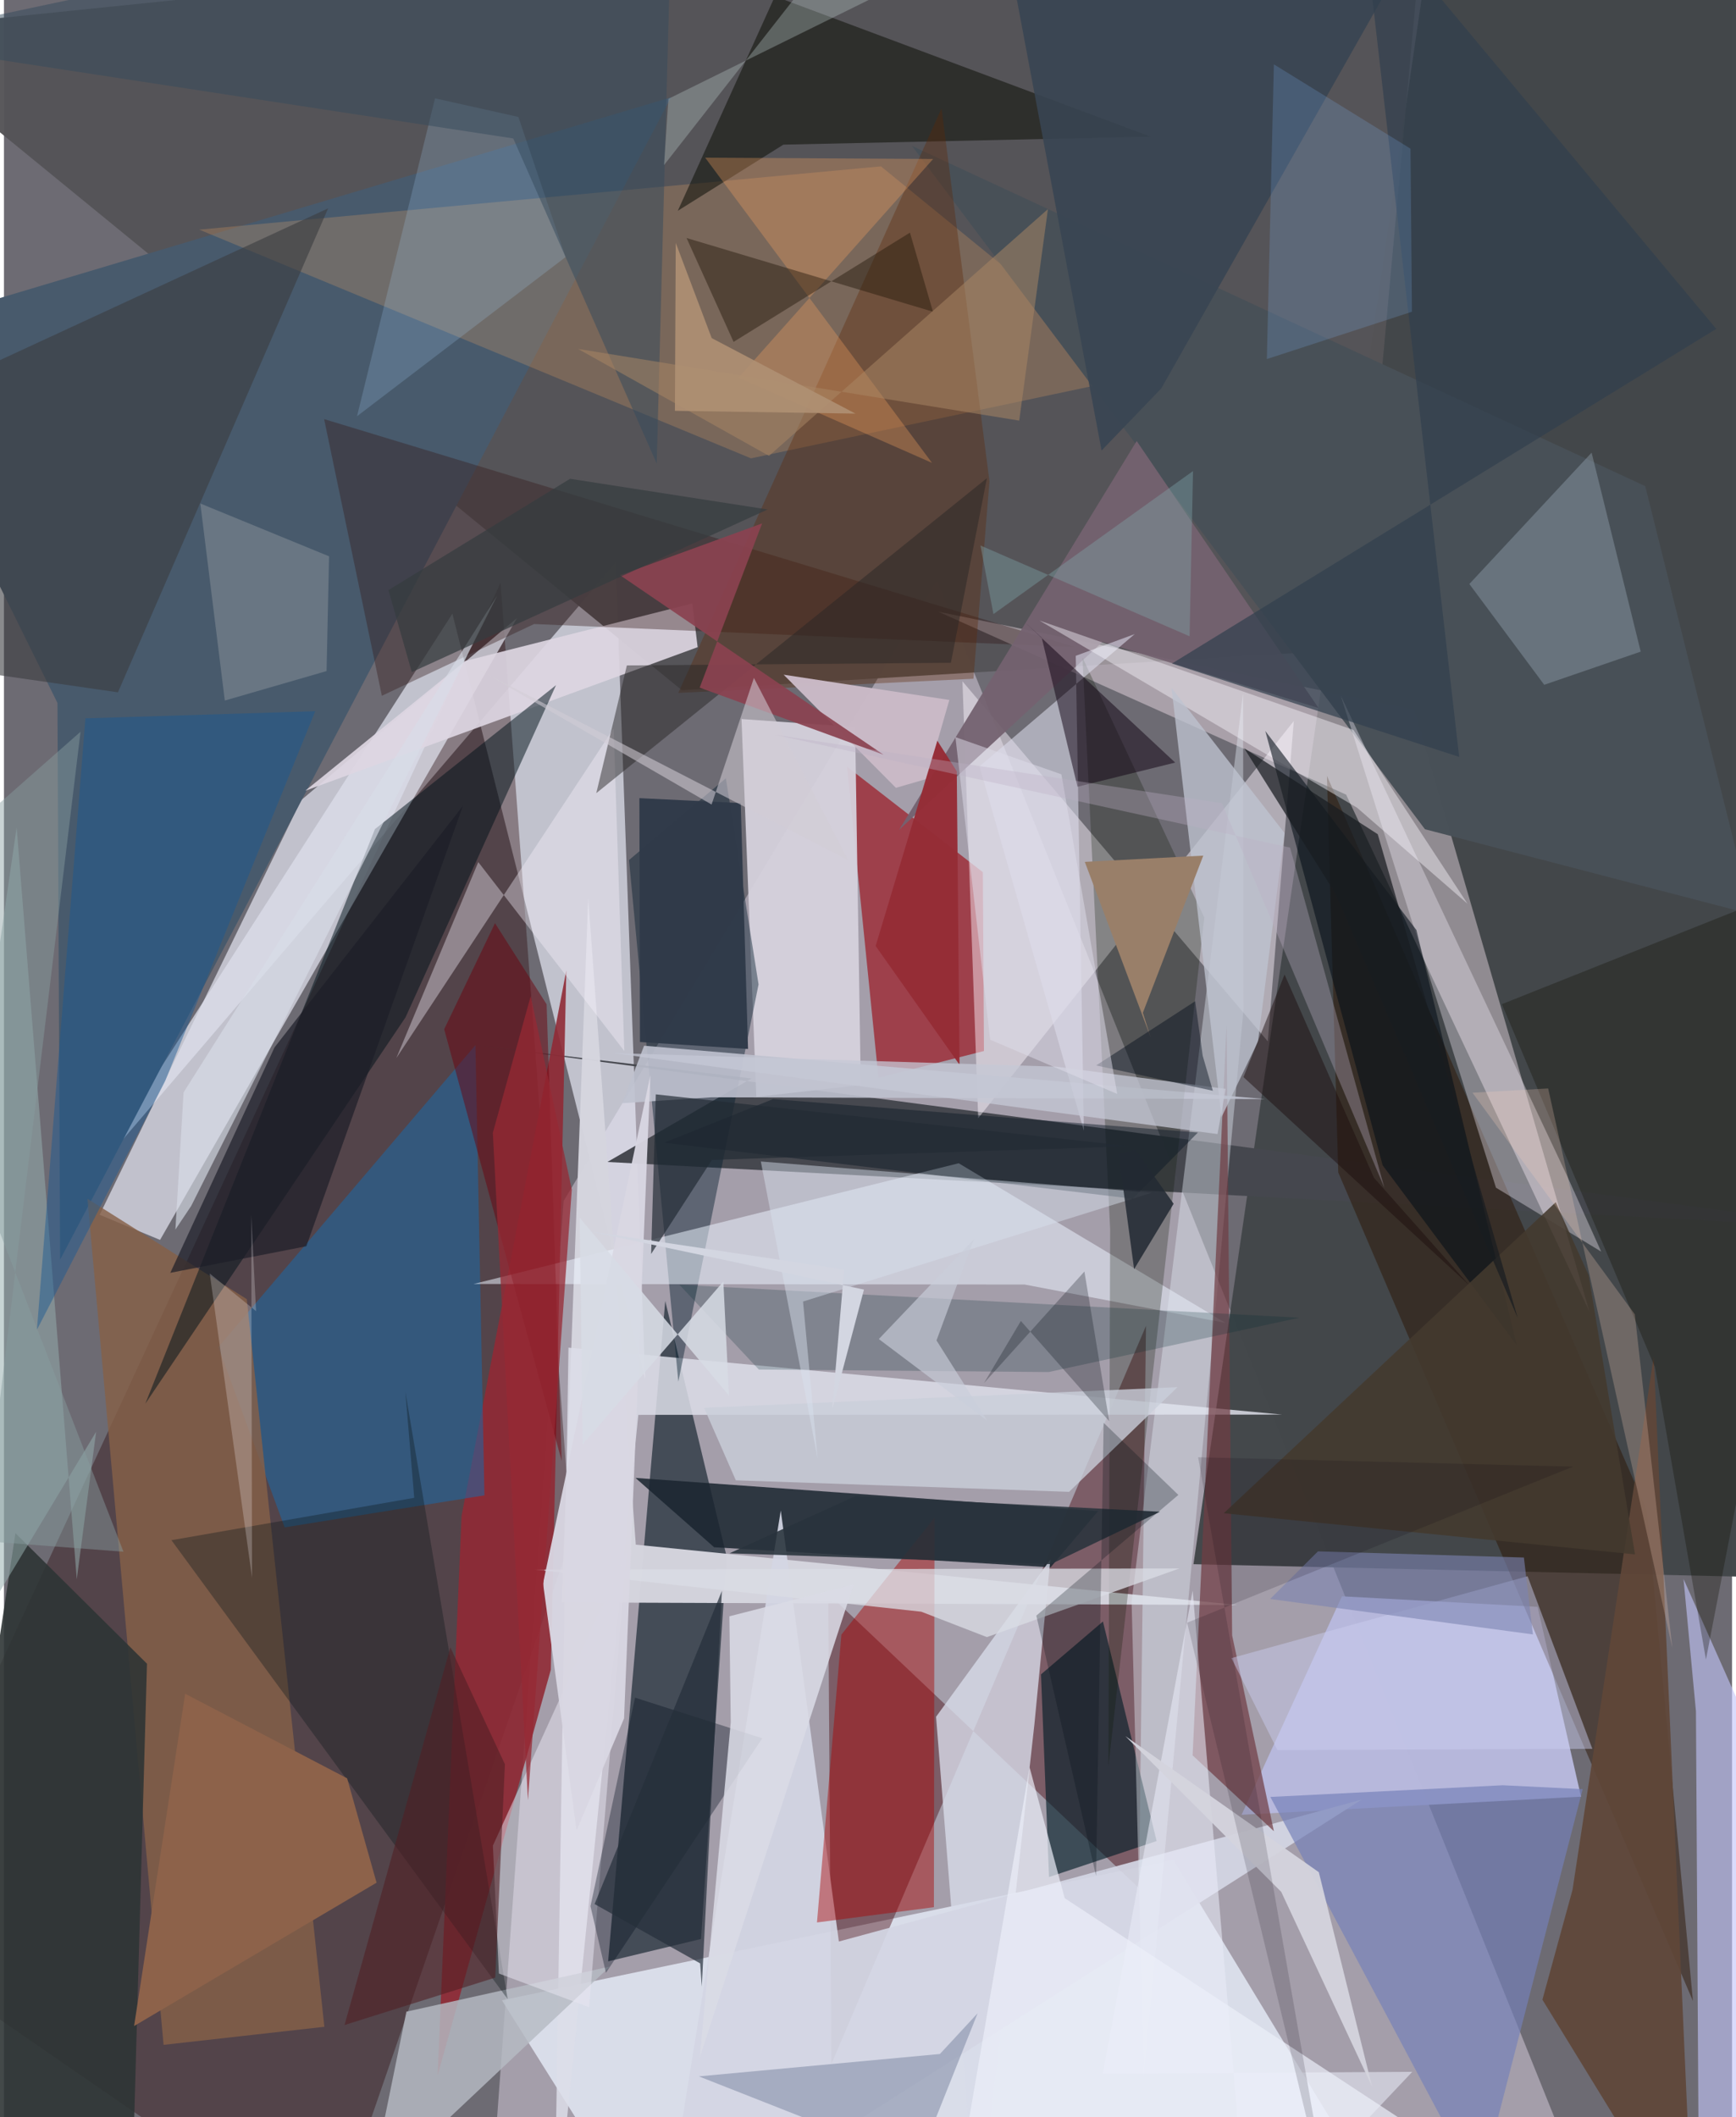 <svg xmlns="http://www.w3.org/2000/svg" width="228" height="278" viewBox="0 0 836 1024"><path fill="#6d6b73" d="M0 0h836v1024H0z"/><path fill="#f9ebff" fill-opacity=".396" d="M768.41 1069.812L234.086 1086l36.688-505.166 180.583-300.317z"/><path fill="#44484b" fill-opacity=".996" d="M575.45 756.544L694.745-62H851.54l-7.93 824.646z"/><path fill="#edeefc" fill-opacity=".659" d="M310.19 667.036L295.93 272.24 41.608 569.768l175.33-272.949z"/><path fill="#ecf2ff" fill-opacity=".741" d="M240.895 967.476L315.313 1086l325.99-61.795-75.593-124.628z"/><path fill="#260000" fill-opacity=".361" d="M240.238 281.89l34.217 461.816L156.45 1086-62 935.32z"/><path fill="#555457" fill-opacity=".965" d="M327.904 333.812l326.416-19.757L688.612-62-62 14.863z"/><path fill="#46484f" fill-opacity=".996" d="M291.927 562.005l69.735-40.39-134.502-16.231L898 594.248z"/><path fill="#061721" fill-opacity=".604" d="M319.912 629.236L349.6 752.812l-12.362 185.003-44.955 10.823z"/><path fill="#46060d" fill-opacity=".424" d="M552.485 641.285l-3.377 271.955-150.343-142.433 1.529 227.509z"/><path fill="#ffeef9" fill-opacity=".408" d="M682.379 343.206l84.564 291.013-117.656-249.886-197.276-88.478z"/><path fill="#b7b8dc" fill-opacity=".996" d="M647.268 772.078L598.724 877.76l164.212-8.781-21.02-91.796z"/><path fill="#1a252f" fill-opacity=".851" d="M305.515 714.823l223.8 16.025-22.995 27.223-162.744-9.714z"/><path fill="#9b242e" fill-opacity=".765" d="M474.1 508.338l-51.045 12.92-15.175-150.42 65.677 51.002z"/><path fill="#dcddea" fill-opacity=".753" d="M248.21 298.906l-104.42 88.081-97.492 200.569 29.219 12.147z"/><path fill="#d5d1dd" fill-opacity=".945" d="M414.503 524.766l-2.738-173.12-54.957-3.868 7.163 182.766z"/><path fill="#485a6c" d="M25.88 339.99l1.283 269.283L322.704 47.08-62 162.102z"/><path fill="#d5d5df" fill-opacity=".973" d="M282.638 434.255l-12.811 340.773 326.9 1.242-291.06-29.164z"/><path fill="#fdf6fe" fill-opacity=".463" d="M463.692 329.53l7.62 211.308L623.99 348.727 611.418 503.68z"/><path fill="#dcdee8" fill-opacity=".847" d="M618.403 684.188L273.1 651.808 266.182 1086l40.702-401.675z"/><path fill="#031c2d" fill-opacity=".435" d="M302.382 415.97l46.851-39.531 15.82 99.68-38.803 192.14z"/><path fill="#902a35" fill-opacity=".894" d="M209.793 1003.817l11.579-270.563 50.686-263.89-7.489 338.189z"/><path fill="#176aab" fill-opacity=".522" d="M135.769 738.732l96.67-15.482-4.343-217.757L103.71 651.518z"/><path fill="#2b1604" fill-opacity=".49" d="M794.703 730.416l-154.678-355.18 5.465 191.815 171.587 400.752z"/><path fill="#ded6e2" fill-opacity=".91" d="M145.767 382.445l77.355-62.76 109.902-27.824 2.56 21.155z"/><path fill="#ecf4ff" fill-opacity=".529" d="M493.761 621.278l97.205 18.577-129.09-77.232-234.708 58.39z"/><path fill="#d8dbe9" fill-opacity=".792" d="M450.924 830.349l55.282-76.004-7.724 79.826-27.485 247.862z"/><path fill="#866047" fill-opacity=".816" d="M77.213 989.023L40.39 579.803l77.077 48.547 37.536 351.944z"/><path fill="#c3c4f8" fill-opacity=".612" d="M819.95 1061.556l-1.413-233.868-6.015-64.014 72.617 163.114z"/><path fill="#eea962" fill-opacity=".235" d="M424.26 80.464l124.464 101.575-187.339 39.644L94.477 111.069z"/><path fill="#d4d6e5" fill-opacity=".922" d="M403.901 939.042l-28.098-208.464L318.32 1086l338.5-215.587z"/><path fill="#021d26" fill-opacity=".631" d="M531.658 784.254l25.973 106.2-52.055 17.406-3.887-98.028z"/><path fill="#aa0001" fill-opacity=".439" d="M405.124 790.609l-11.809 139.217 56.572-7.382.29-188.375z"/><path fill="#10130c" fill-opacity=".565" d="M377.054 69.963l-51.084 32L372.965-1.778 554.696 66.1z"/><path fill="#341a19" fill-opacity=".376" d="M518.298 313.016L154.884 202.709l27.929 133.812 73.669-34.702z"/><path fill="#e3e9f2" fill-opacity=".412" d="M551.454 1003.929l48.222-515.763-.223-152.978-53.926 439.546z"/><path fill="#00121b" fill-opacity=".51" d="M179.472 401.022l87.603-69.631-72.816 160.682L68.377 678.934z"/><path fill="#495158" fill-opacity=".996" d="M687.446 401.077L439.256 70.558l354.748 164.57 51.63 207.127z"/><path fill="#703c44" fill-opacity=".714" d="M591.47 495.742l2.685 295.244 20.202 94.698-39.316-36.668z"/><path fill="#bec2cf" fill-opacity=".898" d="M342.119 530.728l-43.04 2.85 10.59-27.802 300.446 25.802z"/><path fill="#2e3535" fill-opacity=".898" d="M69.19 804.674L61.307 1086H-46.53L5.552 741.545z"/><path fill="#b6bbc3" fill-opacity=".82" d="M194.686 972.97l98.451-21.83-82.87 78.067L171.66 1086z"/><path fill="#746270" fill-opacity=".949" d="M635.963 342.457l-104.495-31.98-98.44 90.904 114.949-188.069z"/><path fill="#f1ebf6" fill-opacity=".365" d="M646.72 336.473l109.616 232.57 16.357 36.327-50.902-30.93z"/><path fill="#081501" fill-opacity=".259" d="M535.146 594.602L521.76 318l58.94 125.79-46.385 410.454z"/><path fill="#5f4738" fill-opacity=".925" d="M817.168 1086l-72.906-118.83 14.571-53.16 39.29-257.874z"/><path fill="#dddded" fill-opacity=".565" d="M547.034 306.676l-75.076 63.99 50.49 176.26-3.942-229.736z"/><path fill="#cacfda" fill-opacity=".792" d="M567.74 670.92l-229.061 9.974 15.383 35.077 161.222 5.578z"/><path fill="#7581b8" fill-opacity=".678" d="M612.64 869.118l101.153 189.964 49.952-193.732-38.705-1.88z"/><path fill="#5f2703" fill-opacity=".345" d="M453.571 52.454l23.19 180.387-7.744 95.445-142.797 6.853z"/><path fill="#0e191c" fill-opacity=".353" d="M243.698 966.938L81.022 744.936l117.458-20.494-4.293-51.285z"/><path fill="#e8e5f1" fill-opacity=".514" d="M283.09 970.82l-43.653-16.282-2.907-61.875 64.654-141.873z"/><path fill="#cab9c7" fill-opacity=".98" d="M377.18 326.325l54.323 54.719 14.875-4.305 10.963-38.196z"/><path fill="#faf7ff" fill-opacity=".42" d="M500.94 300.128l151.93 52.942 55.154 84.027-53.48-46.468z"/><path fill="#3b3d40" fill-opacity=".6" d="M-62 201.957l14.89 118.131 102.254 14.767 101.678-234.082z"/><path fill="#032b30" fill-opacity=".22" d="M365.194 662.4l-38.448-41.024 299.994 15.952-121.362 26.283z"/><path fill="#bec3d0" fill-opacity=".773" d="M606.662 503.787l12.832-100.895-54.66-70.209 24.17 207.694z"/><path fill="#adbecd" fill-opacity=".322" d="M708.92 282.453l36.217 48.755 46.678-16.038-23.754-96.247z"/><path fill="#100f03" fill-opacity=".306" d="M823.373 802.632L898 416.601l-173.347 69.076L798.7 661.264z"/><path fill="#050f17" fill-opacity=".573" d="M666.994 563.651l64.846 86.942-48.54-200.768-73.103-96.28z"/><path fill="#e9ebf8" fill-opacity=".565" d="M681.302 1002.07l-149.702.873 43.467-233.616L601.94 1086z"/><path fill="#95aead" fill-opacity=".525" d="M6.143 400.171L-62 869.297 44.594 692.49l-9.368 71.332z"/><path fill="#000d1d" fill-opacity=".341" d="M305.294 821.101l-21.553 100.857 7.486 32.22 75.626-113.443z"/><path fill="#7a85a0" fill-opacity=".514" d="M452.798 993.436l-116.625 10.833 106.034 41.759 28.812-72.27z"/><path fill="#0e0111" fill-opacity=".498" d="M493.018 300.186l73.572 68.647-47.246 11.69-17.297-72.072z"/><path fill="#dadde5" fill-opacity=".765" d="M256.78 759.172l187.01 20.357 31.723 12.28 93.119-33.205z"/><path fill="#a7d0f8" fill-opacity=".208" d="M271.724 124.32l-100.92 77 37.729-153.761 40.328 9.002z"/><path fill="#394552" fill-opacity=".89" d="M673.554-12.779L478.476-61.606l52.516 279.525 28.89-30.065z"/><path fill="#f8a361" fill-opacity=".314" d="M448.959 223.876l-93.57-41.215 94.118-105.772-110.28-.626z"/><path fill="#313f4e" fill-opacity=".698" d="M656.733-46.726l47.265 412.816-138.949-45.16 263.32-161.865z"/><path fill="#dadbe5" fill-opacity=".867" d="M411.03 766.376l-60.086 15.372.657 51.25-14.982 162.147z"/><path fill="#6d010b" fill-opacity=".478" d="M212.967 497.804l56.858 208.822-7.302-220.883-24.968-39.241z"/><path fill="#962d36" fill-opacity=".969" d="M460.945 373.064l1.331 141.913-40.578-57.433 29.845-99.284z"/><path fill="#185993" fill-opacity=".463" d="M150.58 343.993l-72.556 178.8L15.95 643.16l23.448-295.715z"/><path fill="#cccef0" fill-opacity=".467" d="M768.42 845.845l-31.33-83.474-143.285 39.598 22.258 44.484z"/><path fill="#c5c8d5" fill-opacity=".749" d="M587.094 548.508l-292.778-39.185 214.667 6.579 82.046 10.746z"/><path fill="#0b1825" fill-opacity=".463" d="M319.353 552.689l52.724-21.087 205.51 16.164-31.568 32.018z"/><path fill="#997f69" d="M554.747 501.744l-31.864-84.88 57.314-3.028-29.228 76.01z"/><path fill="#f8f3fd" fill-opacity=".38" d="M294.951 352.292l-105.13 159.466 39.642-94.799 70.647 91.368z"/><path fill="#272424" fill-opacity=".475" d="M458.102 320.576l-156.757 1.27-14.794 61.768L475.515 231.28z"/><path fill="#443a2e" fill-opacity=".875" d="M590.11 731.897l160.586-150.42 15.913 35.281 22.444 135.047z"/><path fill="#8d624a" d="M166.011 860.108l14.245 50.477-117.303 69.331L87.67 819.211z"/><path fill="#81bbfc" fill-opacity=".196" d="M681.138 150.776l-70.181 22.89 3.398-142.54 66.091 40.78z"/><path fill="#8a4250" fill-opacity=".925" d="M298.046 278.211l68.728-25.06-30.206 79.427 88.928 32.451z"/><path fill="#d9d7e2" fill-opacity=".949" d="M312.737 519.934l-12.75 311.194-22.977 54.202-16.215-119.52z"/><path fill="#d7e0ed" fill-opacity=".459" d="M386.57 629.505l168.716-52.624-189.124-15.107 27.472 143.71z"/><path fill="#8b939c" fill-opacity=".49" d="M156.072 324.575l1.205-55.504-62.28-25.547 11.842 95.304z"/><path fill="#eceff9" fill-opacity=".694" d="M496.16 854.735L456.39 1086h312.357L513.152 918.078z"/><path fill="#d4d4dd" fill-opacity=".953" d="M542.54 839.723l75.38 75.317 43.95 94.236-25.783-103.764z"/><path fill="#364b5c" fill-opacity=".51" d="M315.788 224.22L323.426-62-62 19.787 246.38 66.97z"/><path fill="#1c1e27" fill-opacity=".69" d="M146.268 602.775l75.77-213.006-91.149 116.822-50.423 109.035z"/><path fill="#303a49" fill-opacity=".984" d="M307.41 386.032l.265 117.95 52.295 3.374-3.545-118.923z"/><path fill="#231809" fill-opacity=".443" d="M330.217 115.113l22.757 50.245 85.319-52.838 11.136 38.247z"/><path fill="#29333c" fill-opacity=".882" d="M411.911 723.594l-60.902 27.677 155.438 5.27 52.823-25.363z"/><path fill="#fbd3be" fill-opacity=".239" d="M747.042 526.452l60.065 270.596-18.16-161.371-78.52-107.16z"/><path fill="#a98665" fill-opacity=".522" d="M277.723 168.755l213.432 34.679 13.895-102.292L370.11 220.49z"/><path fill="#502025" fill-opacity=".588" d="M237.675 956.5l4.671-103.2-26.386-56.526-51.204 182.662z"/><path fill="#7c84b0" fill-opacity=".6" d="M612.54 773.365l23.143-23.024 99.63 2.982 4.341 37.188z"/><path fill="#252f3b" fill-opacity=".706" d="M347.32 769.464l-61.59 151.458 51.079 28.697.777 11.214z"/><path fill="#fbf6fe" fill-opacity=".239" d="M120.014 763.033l-.376-175.46 2.323 46.583-22.402-18.195z"/><path fill="#222b34" fill-opacity=".682" d="M342.506 560.994l202.368-6.598-229.533-25.092-2.265 77.21z"/><path fill="#232a33" fill-opacity=".851" d="M539.251 558.276l8.118-2.214 18.49 26.154-19.124 31.627z"/><path fill="#d8dce8" fill-opacity=".639" d="M82.945 594.687l3.945-66.331 151.698-240.257L90.605 583.23z"/><path fill="#d7dbe5" fill-opacity=".851" d="M279.935 698.58l-1.394-109.615 72.196 85.988-2.71-55.14z"/><path fill="#010c1a" fill-opacity=".435" d="M576.28 484.259l3.637 26.373 4.914 16.932-56.477-12.25z"/><path fill="#1c0d0e" fill-opacity=".478" d="M708.835 621.584L599.648 520.966l19.878-49.621 43.242 98.307z"/><path fill="#80a4ab" fill-opacity=".396" d="M575.234 227.836l-1.664 79.913-101.172-43.914 6.287 33.177z"/><path fill="#070010" fill-opacity=".153" d="M577.715 704.827l64.83 370.915-70.158-290.908 186.676-75.475z"/><path fill="#d2cdd5" fill-opacity=".553" d="M342.333 389.131l20.47-61.25 45.577 88.127-177.945-91.668z"/><path fill="#d3d6e1" fill-opacity=".996" d="M400.634 681.889l15.419-58.158-132.58-28.138 122.992 18.394z"/><path fill="#962934" fill-opacity=".745" d="M236.505 547.91l16.987 322.79 21.214-295.37-19.872-93.574z"/><path fill="#bfd0d0" fill-opacity=".325" d="M321.456 47.79l150.806-74.42L430.314-62 319.317 79.86z"/><path fill="#dddce9" fill-opacity=".51" d="M538.564 529.113l-27-154.6-51.269-17.99 16.81 146.35z"/><path fill="#353d3f" fill-opacity=".718" d="M273.869 231.573l-87.88 53.822 11.311 39.684 172.133-78.66z"/><path fill="#000f14" fill-opacity=".263" d="M531.993 688.176l-3.668 219.127-28.896-125.882 68.712-58.38z"/><path fill="#bdb0c6" fill-opacity=".341" d="M667.816 574.51l-78.568-186.02-216.508-33.159 249.433 54.617z"/><path fill="#181d20" fill-opacity=".718" d="M732.32 637.5l-88.078-205.174-44.26-70.435 64.612 41.585z"/><path fill="#cacedb" fill-opacity=".635" d="M423.236 647.656l46.004-48.262-18.104 48.927 24.557 38.857z"/><path fill="#000813" fill-opacity=".259" d="M491.95 638.91l-17.802 29.997 48.542-53.915 12.005 72.386z"/><path fill="#af9073" fill-opacity=".894" d="M324.588 198.698l87.35 1.351-69.547-36.517-17.395-46.044z"/><path fill="#889da1" fill-opacity=".451" d="M-10.211 745.334l68.03 5.18L-62 441.228l99.04-87.303z"/></svg>